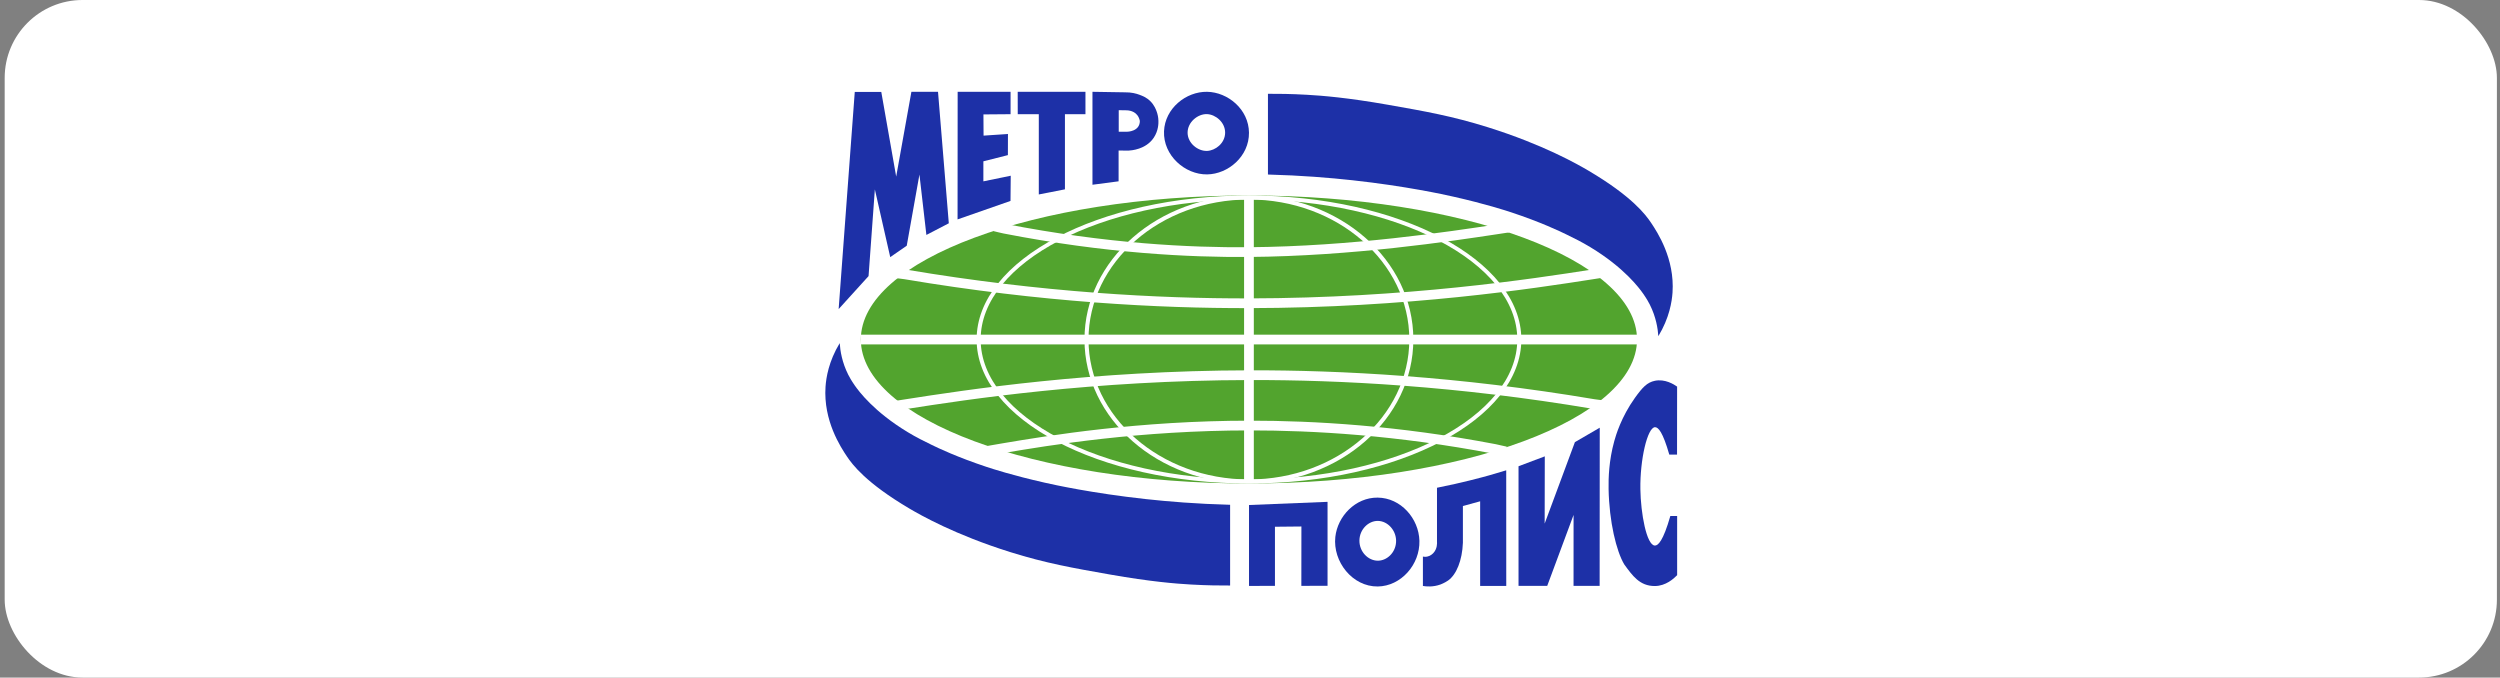 <svg width="321" height="87" viewBox="0 0 321 87" fill="none" xmlns="http://www.w3.org/2000/svg">
<rect x="0" y="0" width="321" height="87" fill="#808080" stroke="none"/>
<g clip-path="url(#clip0_1964_541)">
<rect x="0.601" width="320" height="87" rx="10" fill="white"/>
</g>
<g clip-path="url(#clip1_1964_541)">
<path d="M218.995 37.222C218.995 34.053 218.63 30.532 216.639 26.653C214.698 22.866 211.968 20.494 210.421 19.171C207.045 16.288 203.768 14.84 200.927 13.587C200.35 13.334 197.99 12.302 194.854 11.352C186.235 8.743 176.292 8.112 172.165 7.926H147.933C147.933 7.926 147.933 7.95 147.933 7.963H102.207V49.778C102.207 52.947 102.572 56.468 104.563 60.346C106.504 64.134 109.234 66.506 110.781 67.829C114.157 70.712 117.434 72.16 120.275 73.412C120.852 73.665 123.212 74.698 126.348 75.648C134.967 78.257 144.91 78.892 149.037 79.074H173.31C173.31 79.074 173.306 79.049 173.302 79.037H218.991V37.222H218.995Z" fill="white"/>
<path d="M107.682 39.686C108.964 38.276 110.246 36.861 111.523 35.451C111.793 31.743 112.062 28.03 112.332 24.322C112.991 27.222 113.651 30.121 114.306 33.016L116.426 31.548C116.969 28.503 117.513 25.455 118.056 22.41C118.355 24.994 118.649 27.582 118.948 30.167C119.906 29.669 120.868 29.167 121.826 28.669C121.366 23.045 120.901 17.42 120.441 11.791H117.023C116.372 15.421 115.721 19.05 115.07 22.676C114.431 19.055 113.796 15.429 113.157 11.808H109.752C109.063 21.099 108.371 30.395 107.682 39.686Z" fill="#1D30A7"/>
<path d="M122.942 28.175C125.211 27.383 127.48 26.591 129.749 25.799C129.757 24.72 129.77 23.642 129.778 22.563C128.608 22.804 127.435 23.044 126.265 23.285C126.265 22.426 126.265 21.572 126.265 20.713C127.314 20.448 128.364 20.182 129.413 19.917C129.413 19.013 129.417 18.108 129.421 17.2L126.29 17.416C126.286 16.507 126.281 15.599 126.273 14.691C127.435 14.682 128.596 14.67 129.757 14.662C129.757 13.703 129.757 12.745 129.757 11.787H122.963C122.963 17.25 122.955 22.709 122.951 28.171L122.942 28.175Z" fill="#1D30A7"/>
<path d="M130.674 11.791H139.372V14.666C138.493 14.666 137.617 14.666 136.738 14.666V24.31C135.618 24.529 134.502 24.749 133.382 24.969V14.666H130.678C130.678 13.708 130.678 12.749 130.674 11.791Z" fill="#1D30A7"/>
<path d="M140.276 23.721C141.392 23.575 142.512 23.43 143.628 23.281C143.628 21.962 143.628 20.643 143.628 19.324C143.897 19.324 144.163 19.332 144.432 19.336C144.548 19.345 144.719 19.349 144.926 19.336C145.241 19.316 147.12 19.203 148.141 17.685C148.759 16.765 148.75 15.798 148.742 15.52C148.73 15.018 148.618 14.608 148.526 14.351C148.435 14.085 148.228 13.517 147.705 12.994C147.211 12.505 146.697 12.314 146.299 12.165C145.913 12.019 145.266 11.837 144.424 11.854C143.039 11.833 141.657 11.808 140.272 11.787C140.272 15.765 140.272 19.739 140.272 23.716L140.276 23.721Z" fill="#1D30A7"/>
<path d="M143.645 14.148C143.985 14.152 144.188 14.148 144.669 14.164C145.15 14.181 146.121 14.363 146.357 15.533C146.353 16.91 144.719 16.914 144.719 16.914C144.719 16.914 144.001 16.914 143.645 16.918V14.143V14.148Z" fill="white"/>
<path d="M149.46 16.86C149.576 13.915 152.285 11.746 154.989 11.787C157.66 11.833 160.34 14.035 160.369 17.038C160.394 20.079 157.693 22.356 155.001 22.393C152.143 22.435 149.34 19.95 149.46 16.856V16.86Z" fill="#1D30A7"/>
<path d="M154.989 14.653C156.08 14.699 157.324 15.703 157.307 17.055C157.291 18.395 156.05 19.337 154.989 19.378C153.827 19.424 152.504 18.407 152.487 17.055C152.471 15.686 153.802 14.604 154.989 14.653Z" fill="white"/>
<path d="M160.365 75.233C161.476 75.233 162.588 75.229 163.704 75.225V67.634C164.836 67.622 165.969 67.614 167.101 67.601C167.101 70.144 167.097 72.682 167.093 75.225C168.213 75.221 169.337 75.217 170.457 75.213C170.457 71.62 170.457 68.028 170.457 64.436C167.097 64.573 163.733 64.71 160.373 64.843V75.229L160.365 75.233Z" fill="#1D30A7"/>
<path d="M171.456 68.937C171.112 72.11 173.646 75.337 176.898 75.304C179.893 75.271 182.332 72.483 182.253 69.443C182.178 66.573 179.868 63.922 176.89 63.893C174.015 63.868 171.747 66.299 171.456 68.941V68.937Z" fill="#1D30A7"/>
<path d="M174.55 69.376C174.521 70.837 175.662 71.985 176.902 71.994C178.076 71.998 179.167 70.978 179.254 69.629C179.349 68.157 178.2 66.888 176.902 66.883C175.703 66.883 174.579 67.962 174.55 69.376Z" fill="white"/>
<path d="M182.701 71.463V75.237C183.141 75.312 183.991 75.395 184.949 75.051C184.949 75.051 185.472 74.86 185.937 74.536C187.003 73.79 187.753 71.944 187.836 69.688V64.975C188.575 64.772 189.313 64.569 190.051 64.366V75.237C191.167 75.237 192.287 75.237 193.403 75.237C193.403 70.289 193.403 65.336 193.399 60.388C192.776 60.579 192.034 60.803 191.192 61.039C190.856 61.135 189.939 61.388 188.716 61.69C187.6 61.968 186.181 62.296 184.51 62.628V69.555C184.522 69.696 184.568 70.467 184.033 71.019C183.933 71.118 183.676 71.384 183.253 71.467C183.025 71.513 182.834 71.488 182.709 71.467L182.701 71.463Z" fill="#1D30A7"/>
<path d="M194.983 59.865C196.107 59.442 197.227 59.019 198.351 58.596C198.347 61.475 198.339 64.349 198.335 67.228C199.629 63.744 200.923 60.26 202.217 56.771C203.279 56.153 204.345 55.535 205.407 54.917C205.407 61.686 205.398 68.46 205.394 75.229H202.043C202.043 72.193 202.043 69.153 202.047 66.116C200.919 69.153 199.791 72.193 198.662 75.229H194.979C194.979 70.107 194.979 64.984 194.979 59.861L194.983 59.865Z" fill="#1D30A7"/>
<path d="M160.365 62.91C188.342 62.91 211.023 54.26 211.023 43.589C211.023 32.919 188.342 24.268 160.365 24.268C132.387 24.268 109.707 32.919 109.707 43.589C109.707 54.26 132.387 62.91 160.365 62.91Z" fill="#52A42E"/>
<path d="M160.364 25.098C187.886 25.098 210.193 33.377 210.193 43.589C210.193 53.801 187.886 62.08 160.364 62.08C132.843 62.08 110.532 53.801 110.532 43.589C110.532 33.377 132.839 25.098 160.36 25.098M160.36 23.439C146.859 23.439 134.141 25.401 124.547 28.96C114.439 32.713 108.873 37.907 108.873 43.593C108.873 49.28 114.439 54.473 124.547 58.227C134.137 61.786 146.859 63.748 160.36 63.748C173.862 63.748 186.579 61.786 196.173 58.227C206.282 54.473 211.848 49.28 211.848 43.593C211.848 37.907 206.282 32.713 196.173 28.96C186.583 25.401 173.862 23.439 160.36 23.439Z" fill="white"/>
<path d="M160.36 25.616C171.717 25.616 180.955 33.68 180.955 43.589C180.955 53.498 171.717 61.562 160.36 61.562C149.003 61.562 139.766 53.498 139.766 43.589C139.766 33.68 149.003 25.616 160.36 25.616ZM160.36 25.098C148.701 25.098 139.248 33.377 139.248 43.589C139.248 53.801 148.701 62.081 160.36 62.081C172.02 62.081 181.473 53.801 181.473 43.589C181.473 33.377 172.02 25.098 160.36 25.098Z" fill="white"/>
<path d="M110.532 43.597H210.193" stroke="white" stroke-width="1.25" stroke-miterlimit="10"/>
<path d="M160.365 25.231V61.96" stroke="white" stroke-width="1.25" stroke-miterlimit="10"/>
<path d="M160.369 25.616C179.366 25.616 194.821 33.68 194.821 43.589C194.821 53.498 179.366 61.562 160.369 61.562C141.371 61.562 125.916 53.498 125.916 43.589C125.916 33.68 141.371 25.616 160.369 25.616ZM160.369 25.098C141.056 25.098 125.398 33.377 125.398 43.589C125.398 53.801 141.056 62.081 160.369 62.081C179.681 62.081 195.34 53.801 195.34 43.589C195.34 33.377 179.681 25.098 160.369 25.098Z" fill="white"/>
<path d="M115.746 35.169C115.912 35.19 116.077 35.215 116.243 35.235C133.793 38.197 148.842 38.96 160.364 38.939C180.631 38.906 196.704 36.451 204.639 35.206C204.929 35.161 205.17 35.123 205.332 35.098" stroke="white" stroke-width="1.25" stroke-miterlimit="10" stroke-linecap="square"/>
<path d="M128.359 29.225C128.55 29.271 128.745 29.312 128.936 29.358C142.043 31.921 152.795 32.427 160.36 32.369C173.605 32.266 186.214 30.353 192.104 29.462C192.515 29.399 192.855 29.345 193.087 29.312" stroke="white" stroke-width="1.25" stroke-miterlimit="10" stroke-linecap="square"/>
<path d="M192.718 57.825C192.453 57.767 192.187 57.704 191.926 57.646C179.333 55.241 168.594 54.639 160.526 54.639C146.241 54.639 134.739 56.539 128.783 57.547C128.202 57.646 127.721 57.729 127.393 57.787" stroke="white" stroke-width="1.25" stroke-miterlimit="10" stroke-linecap="square"/>
<path d="M157.942 64.814C153.678 64.702 150.007 64.399 147.096 64.08C140.247 63.329 135.353 62.251 134.133 61.973C130.002 61.039 127.41 60.193 126.684 59.953C122.93 58.708 120.445 57.522 119.649 57.132C118.579 56.609 117.699 56.182 116.534 55.477C112.208 52.855 110.291 50.263 109.744 49.483C109.308 48.857 109.064 48.405 108.91 48.106C108.114 46.518 107.886 45.045 107.819 44.058C106.392 46.414 106.077 48.508 105.998 49.657C105.704 54.005 107.935 57.398 108.748 58.613C109.437 59.637 111.167 61.993 116.799 65.316C118.176 66.125 122.611 68.663 129.724 70.891C134.299 72.322 137.742 72.927 142.545 73.773C147.73 74.686 150.961 74.943 152.944 75.055C154.989 75.171 156.71 75.188 157.946 75.18V64.814H157.942Z" fill="#1D30A7"/>
<path d="M205.125 51.943C204.959 51.922 204.793 51.897 204.627 51.877C187.077 48.915 172.029 48.152 160.506 48.172C140.239 48.206 124.166 50.661 116.231 51.906C115.941 51.951 115.7 51.989 115.539 52.014" stroke="white" stroke-width="1.25" stroke-miterlimit="10" stroke-linecap="square"/>
<path d="M162.808 22.41C167.072 22.522 170.743 22.825 173.655 23.144C180.503 23.895 185.397 24.974 186.617 25.251C190.748 26.185 193.34 27.031 194.066 27.271C197.82 28.516 200.305 29.702 201.101 30.092C202.171 30.615 203.051 31.042 204.216 31.747C208.542 34.368 210.459 36.961 211.006 37.741C211.442 38.367 211.687 38.819 211.84 39.118C212.636 40.706 212.865 42.179 212.931 43.166C214.358 40.81 214.673 38.715 214.752 37.566C215.046 33.219 212.815 29.826 212.002 28.611C211.313 27.587 209.584 25.231 203.951 21.908C202.574 21.099 198.14 18.561 191.026 16.334C186.451 14.902 183.008 14.297 178.205 13.451C173.02 12.538 169.789 12.281 167.806 12.169C165.761 12.053 164.04 12.036 162.804 12.044V22.41H162.808Z" fill="#1D30A7"/>
<path d="M215.345 66.257V73.852C214.926 74.288 213.885 75.242 212.487 75.246C210.533 75.258 209.604 73.91 208.55 72.463C207.543 70.775 206.622 67.008 206.543 62.79C206.518 61.375 206.58 59.144 207.273 56.634C207.472 55.917 208.161 53.548 209.928 51.08C210.886 49.745 211.483 49.102 212.483 48.894C213.777 48.625 214.922 49.342 215.341 49.641C215.341 52.553 215.336 55.461 215.332 58.372C215 58.372 214.669 58.372 214.337 58.372C213.926 56.933 213.569 56.045 213.267 55.523C212.976 55.021 212.719 54.847 212.503 54.851C211.52 54.88 210.566 59.028 210.624 62.815C210.67 65.909 211.413 69.999 212.479 70.049C212.893 70.069 213.549 69.476 214.47 66.257C214.76 66.257 215.054 66.257 215.345 66.257Z" fill="#1D30A7"/>
</g>
<defs>
<clipPath id="clip0_1964_541">
<rect width="320" height="87" fill="white" transform="translate(0.601)"/>
</clipPath>
<clipPath id="clip1_1964_541">
<rect width="117.203" height="71.564" fill="white" transform="translate(102 7.718)"/>
</clipPath>
</defs>
</svg>

